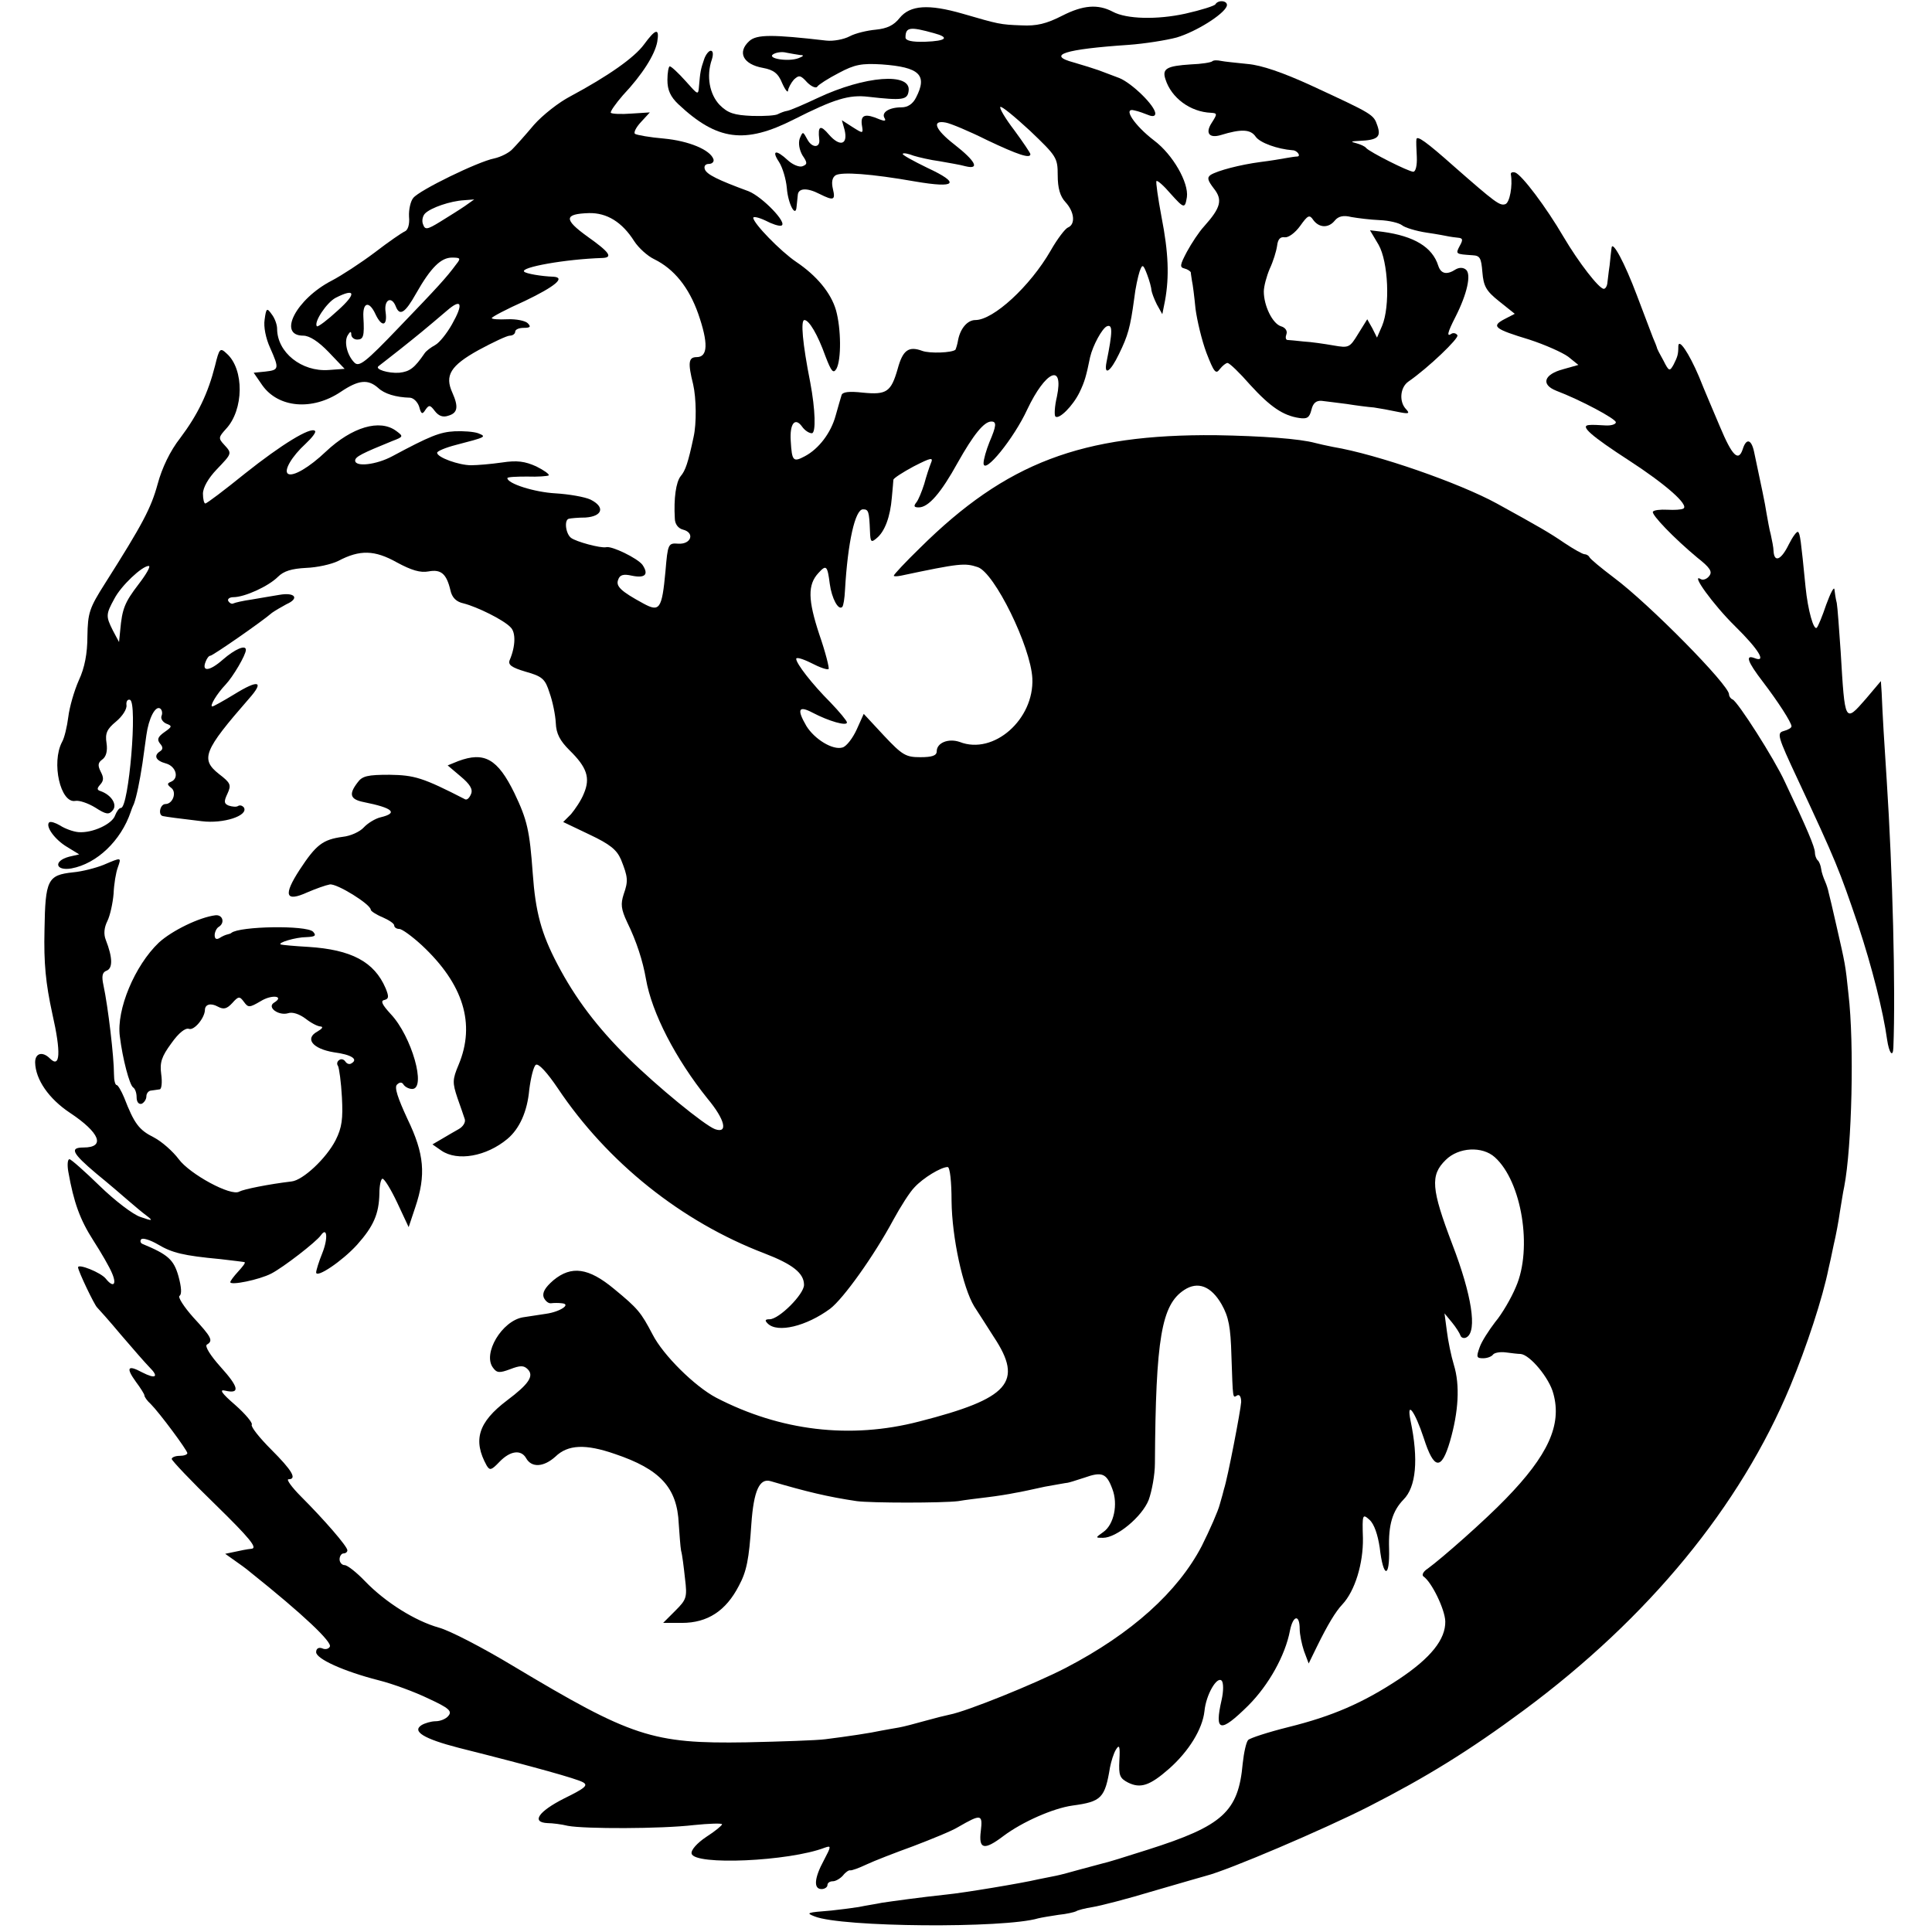 <?xml version="1.0" standalone="no"?>
<!DOCTYPE svg PUBLIC "-//W3C//DTD SVG 20010904//EN"
 "http://www.w3.org/TR/2001/REC-SVG-20010904/DTD/svg10.dtd">
<svg version="1.0" xmlns="http://www.w3.org/2000/svg"
 width="495pt" height="495pt" viewBox="0 0 495 495"
 preserveAspectRatio="xMidYMid meet">
<g transform="translate(0,495) scale(0.1,-0.1)"
fill="#000000" stroke="none">
<path d="M3114 4939 c-2 -4 -37 -15 -77 -24 -73 -16 -151 -14 -186 5 -38 20
-76 17 -129 -10 -41 -21 -66 -27 -105 -25 -55 2 -58 3 -151 30 -87 25 -134 22
-161 -11 -15 -19 -32 -27 -61 -30 -22 -2 -52 -9 -67 -17 -15 -8 -42 -13 -60
-11 -138 16 -178 16 -197 -1 -32 -29 -16 -60 35 -69 27 -5 39 -14 49 -39 8
-18 15 -26 15 -19 1 7 8 20 15 28 13 12 17 12 34 -7 11 -11 23 -16 26 -11 3 5
28 21 55 35 41 22 59 25 110 22 97 -7 118 -27 88 -85 -8 -16 -21 -25 -37 -25
-32 0 -52 -13 -44 -27 5 -8 1 -9 -12 -4 -37 16 -49 12 -46 -13 4 -24 4 -24
-23 -7 l-28 18 7 -25 c9 -38 -12 -44 -40 -12 -22 26 -29 23 -25 -12 3 -22 -18
-23 -30 -1 -12 22 -12 22 -20 3 -4 -12 -1 -29 7 -43 13 -19 13 -23 0 -28 -8
-3 -25 4 -37 15 -31 29 -43 26 -23 -4 9 -14 18 -44 20 -67 3 -40 23 -78 25
-47 1 7 2 21 3 29 1 18 23 20 56 3 36 -18 41 -16 34 13 -4 17 -2 29 7 35 16 9
90 4 204 -16 105 -18 117 -5 31 35 -37 18 -66 34 -63 36 2 3 15 0 28 -5 13 -4
43 -11 66 -14 22 -4 53 -9 67 -13 37 -9 26 13 -29 56 -49 38 -59 63 -22 56 12
-2 60 -22 106 -45 80 -38 111 -48 111 -36 0 3 -19 31 -41 61 -23 30 -39 57
-36 60 3 3 37 -25 76 -61 68 -65 71 -69 71 -114 0 -33 6 -54 20 -69 23 -25 26
-57 6 -65 -7 -3 -27 -29 -44 -59 -53 -92 -147 -178 -193 -178 -20 0 -38 -21
-44 -50 -2 -13 -6 -24 -7 -26 -9 -8 -66 -10 -85 -3 -35 13 -50 2 -63 -46 -17
-59 -28 -67 -89 -61 -36 4 -53 2 -55 -7 -2 -7 -9 -30 -15 -52 -12 -44 -43 -85
-79 -104 -30 -16 -33 -12 -36 39 -3 45 11 62 29 37 7 -10 18 -17 25 -17 11 0
9 61 -4 130 -20 101 -25 160 -15 160 12 0 34 -37 54 -93 15 -39 20 -45 28 -32
13 24 12 103 -1 150 -13 45 -50 89 -102 124 -40 27 -110 99 -110 113 0 4 14 1
31 -7 17 -9 35 -15 41 -13 17 6 -49 74 -84 88 -79 29 -107 43 -112 56 -3 8 1
14 10 14 9 0 14 6 12 12 -8 24 -63 47 -127 53 -36 3 -69 9 -74 12 -4 3 2 16
15 30 l23 25 -47 -3 c-26 -2 -50 -1 -53 2 -2 3 12 23 31 45 50 53 82 104 88
137 6 36 -4 34 -34 -7 -25 -34 -92 -81 -189 -133 -29 -15 -71 -48 -93 -73 -21
-25 -46 -53 -55 -62 -8 -9 -29 -20 -47 -24 -41 -8 -191 -81 -207 -101 -7 -8
-12 -30 -11 -48 2 -20 -3 -35 -11 -38 -7 -3 -42 -27 -77 -54 -36 -27 -85 -59
-110 -72 -91 -47 -140 -141 -73 -141 16 0 39 -15 65 -42 l41 -43 -41 -3 c-69
-5 -132 45 -132 106 0 10 -6 27 -14 37 -12 17 -14 16 -18 -14 -3 -18 3 -48 14
-72 24 -54 23 -57 -12 -61 l-30 -3 22 -32 c41 -58 128 -66 201 -17 46 31 70
33 96 10 16 -15 45 -24 82 -25 9 -1 19 -11 23 -23 5 -19 8 -21 16 -8 9 13 12
13 24 -3 10 -13 21 -17 35 -12 24 7 26 23 10 59 -20 44 -5 69 67 109 37 20 73
37 80 37 8 0 14 5 14 10 0 6 10 10 22 10 17 0 19 3 10 12 -6 6 -29 11 -52 10
-22 -1 -40 0 -40 3 0 3 38 23 85 44 77 37 105 60 73 62 -31 1 -71 8 -75 13
-11 11 105 32 200 35 28 1 20 14 -38 55 -61 44 -60 58 4 60 46 1 85 -23 116
-72 11 -17 34 -38 51 -46 51 -25 89 -72 113 -140 26 -75 25 -111 -4 -111 -21
0 -23 -14 -9 -70 8 -35 9 -100 1 -135 -14 -66 -21 -86 -33 -100 -12 -15 -18
-57 -15 -108 0 -15 9 -26 21 -29 31 -8 21 -38 -12 -36 -26 2 -27 0 -33 -71 -9
-97 -15 -105 -57 -82 -57 31 -71 44 -64 61 4 12 13 15 35 10 34 -7 44 3 27 28
-13 17 -79 49 -93 45 -14 -3 -77 14 -90 24 -14 11 -18 47 -5 49 4 1 23 3 42 3
44 3 51 27 13 46 -15 7 -56 14 -90 16 -54 3 -123 25 -123 39 0 3 23 4 50 4 28
-1 53 1 56 3 2 3 -12 13 -32 23 -29 13 -49 16 -88 10 -28 -4 -63 -7 -79 -7
-31 0 -87 20 -87 32 0 4 21 13 48 20 77 20 80 21 57 30 -11 4 -38 6 -60 5 -38
-2 -63 -12 -160 -64 -41 -22 -95 -28 -95 -11 0 10 19 19 95 50 29 11 29 12 10
26 -42 31 -113 10 -180 -53 -42 -40 -84 -65 -97 -57 -12 8 10 45 45 77 16 15
28 30 24 33 -11 11 -86 -35 -179 -109 -52 -42 -98 -77 -102 -77 -3 0 -6 11 -6
25 0 16 14 40 35 62 40 42 40 41 19 64 -15 16 -14 19 5 40 46 49 47 153 2 193
-17 16 -19 14 -30 -31 -18 -71 -44 -125 -89 -185 -26 -33 -47 -77 -58 -118
-17 -62 -38 -102 -135 -255 -40 -63 -44 -75 -45 -135 0 -44 -7 -81 -22 -113
-12 -27 -24 -69 -27 -94 -3 -24 -10 -54 -16 -64 -28 -53 -4 -158 34 -151 10 2
33 -6 51 -17 28 -18 35 -19 45 -7 12 14 -3 39 -31 49 -10 3 -10 7 -1 17 9 10
9 18 1 33 -8 16 -7 23 4 31 10 7 14 22 11 42 -4 25 1 36 24 55 17 14 29 33 27
43 -1 9 3 15 9 13 20 -6 -3 -277 -23 -277 -5 0 -11 -9 -15 -19 -7 -22 -58 -46
-94 -43 -13 1 -35 9 -47 17 -12 7 -24 11 -28 8 -10 -10 14 -44 46 -63 l31 -19
-26 -6 c-41 -11 -35 -37 6 -30 65 12 127 71 152 145 1 3 4 12 8 20 7 19 15 58
22 104 3 20 7 52 10 72 6 44 23 76 35 69 5 -3 7 -12 4 -19 -3 -7 3 -16 12 -20
16 -6 15 -8 -5 -22 -17 -12 -19 -19 -11 -29 8 -9 8 -15 0 -20 -17 -11 -11 -24
15 -31 26 -7 35 -38 13 -47 -10 -4 -10 -7 0 -15 16 -11 5 -42 -14 -42 -14 0
-20 -29 -6 -31 10 -2 39 -6 99 -13 55 -7 120 14 108 35 -4 5 -10 7 -15 4 -4
-3 -15 -2 -24 1 -12 5 -13 10 -3 31 10 22 8 27 -22 50 -48 38 -39 60 77 193
40 45 25 50 -38 11 -28 -17 -53 -31 -56 -31 -8 0 12 33 34 56 19 20 52 76 52
89 0 14 -28 2 -59 -25 -34 -30 -55 -32 -44 -5 3 8 8 15 12 15 6 0 133 88 158
110 7 5 24 15 37 22 34 15 22 31 -18 24 -17 -3 -49 -8 -71 -12 -22 -3 -43 -8
-47 -10 -4 -2 -9 0 -13 6 -3 5 3 10 13 10 29 0 90 28 114 52 15 15 35 21 72
23 28 1 65 9 83 18 55 29 93 28 150 -4 37 -20 60 -27 81 -23 32 6 46 -6 56
-48 4 -19 15 -30 34 -34 35 -9 102 -42 120 -61 14 -13 13 -49 -2 -84 -5 -12 4
-19 41 -30 43 -12 50 -19 61 -54 8 -22 15 -57 16 -77 1 -28 11 -46 35 -70 45
-44 54 -71 37 -111 -7 -18 -23 -41 -33 -53 l-20 -20 67 -32 c53 -25 70 -39 81
-64 18 -45 19 -55 7 -89 -8 -25 -7 -38 9 -72 24 -49 40 -99 48 -145 15 -87 76
-205 158 -307 45 -54 53 -90 19 -78 -27 10 -149 110 -222 182 -80 79 -136 153
-182 241 -41 78 -56 133 -63 232 -8 110 -14 137 -47 206 -43 88 -77 107 -144
82 l-27 -11 33 -28 c24 -20 32 -33 27 -45 -4 -10 -10 -16 -15 -14 -109 56
-130 62 -194 63 -56 0 -70 -3 -82 -20 -23 -30 -19 -43 16 -50 75 -15 89 -28
43 -39 -13 -3 -33 -15 -43 -26 -10 -11 -34 -22 -54 -24 -51 -7 -68 -20 -110
-84 -43 -66 -37 -84 20 -58 21 9 46 18 57 20 18 3 105 -51 105 -65 0 -3 13
-12 30 -19 16 -7 30 -16 30 -21 0 -5 6 -9 13 -9 7 0 33 -19 58 -42 106 -99
138 -201 94 -306 -16 -38 -16 -46 -3 -85 8 -23 17 -48 19 -55 2 -8 -5 -19 -16
-25 -11 -6 -31 -18 -43 -25 l-24 -14 23 -16 c41 -28 115 -15 169 30 31 26 51
70 56 126 4 31 11 60 17 64 7 4 29 -20 56 -60 127 -190 317 -342 529 -423 73
-28 102 -51 102 -81 0 -24 -64 -88 -88 -88 -12 0 -13 -3 -5 -11 25 -25 99 -7
160 38 34 26 112 135 162 228 18 33 42 71 54 83 22 24 68 52 85 52 6 0 10 -39
10 -87 1 -94 29 -222 58 -270 10 -15 32 -50 50 -78 77 -116 40 -158 -191 -217
-177 -46 -356 -24 -520 61 -55 29 -136 109 -163 162 -30 57 -37 66 -99 117
-65 54 -109 60 -155 22 -22 -19 -29 -32 -25 -44 4 -9 12 -16 19 -15 7 1 20 1
27 0 26 -2 -4 -22 -40 -27 -19 -3 -45 -7 -59 -9 -54 -9 -104 -93 -77 -129 10
-14 17 -14 44 -4 26 10 35 10 45 0 17 -17 3 -38 -53 -80 -74 -56 -88 -102 -52
-167 8 -13 12 -12 33 10 27 28 55 32 68 9 14 -25 45 -23 75 4 32 31 77 33 152
7 116 -39 160 -86 164 -179 2 -27 4 -58 6 -69 3 -10 7 -43 10 -71 6 -49 4 -54
-25 -83 l-31 -31 48 0 c66 0 113 31 146 95 20 37 26 68 32 158 6 86 21 119 50
110 92 -27 146 -40 220 -51 37 -5 220 -5 260 0 17 3 50 7 75 10 25 3 56 8 70
11 14 2 49 10 77 16 29 5 55 10 58 10 2 0 22 6 43 13 45 16 57 12 72 -29 15
-39 4 -91 -23 -110 -21 -15 -21 -15 -1 -15 35 0 100 54 117 97 8 22 16 64 16
94 2 321 17 406 75 444 35 23 69 10 96 -37 18 -32 23 -58 25 -131 4 -115 3
-109 15 -102 6 3 10 -4 10 -17 -1 -20 -35 -197 -44 -223 -1 -5 -6 -23 -11 -40
-4 -16 -25 -64 -46 -106 -61 -117 -179 -224 -348 -312 -79 -41 -255 -112 -298
-120 -10 -2 -38 -9 -63 -16 -25 -7 -55 -15 -67 -17 -13 -2 -33 -6 -45 -8 -27
-6 -87 -15 -143 -22 -22 -3 -113 -6 -203 -8 -241 -4 -294 14 -598 196 -78 47
-163 91 -190 98 -60 17 -136 64 -189 119 -21 22 -45 41 -52 41 -7 0 -13 7 -13
15 0 8 5 15 10 15 6 0 10 4 10 8 0 10 -60 79 -119 138 -24 24 -38 44 -32 44
23 0 9 23 -44 76 -31 31 -53 59 -50 64 3 4 -16 27 -42 50 -36 31 -42 41 -26
37 39 -9 35 9 -12 61 -26 29 -41 53 -35 57 17 10 12 19 -35 70 -24 27 -40 52
-35 55 6 4 5 22 -3 51 -12 42 -27 55 -92 82 -5 2 -7 8 -3 12 4 4 23 -2 42 -13
37 -22 65 -29 161 -38 33 -4 61 -7 62 -8 2 -2 -6 -12 -17 -24 -11 -12 -20 -24
-20 -27 0 -9 74 6 105 22 31 16 115 81 127 98 16 23 19 -7 4 -45 -9 -22 -16
-45 -16 -50 0 -16 67 29 105 71 42 47 56 79 57 131 0 21 4 38 8 38 5 0 22 -28
38 -62 l29 -62 17 51 c28 83 23 137 -20 226 -25 54 -34 81 -27 88 7 7 13 7 17
0 4 -6 14 -11 22 -11 37 0 -1 135 -55 192 -22 24 -27 34 -16 36 11 3 12 8 3
30 -29 68 -88 99 -198 106 -36 2 -67 5 -70 6 -12 4 38 19 65 19 23 1 26 4 17
14 -18 17 -188 14 -209 -3 -2 -2 -6 -3 -10 -4 -5 -1 -14 -5 -20 -9 -8 -5 -13
-3 -13 7 0 8 5 18 10 21 17 10 11 32 -8 30 -41 -5 -111 -39 -145 -70 -62 -59
-109 -172 -100 -240 7 -58 25 -125 34 -131 5 -3 9 -14 9 -25 0 -12 5 -19 13
-17 6 3 12 11 12 19 0 8 6 15 13 15 6 1 16 2 21 3 5 0 7 18 4 39 -4 30 1 45
26 79 19 27 36 40 45 37 13 -5 40 27 41 48 0 15 15 19 33 9 15 -8 23 -6 37 9
16 18 19 18 30 3 11 -15 14 -15 43 2 29 18 62 13 34 -4 -19 -12 12 -34 36 -27
11 4 29 -2 45 -14 14 -11 31 -20 39 -20 7 -1 3 -6 -9 -13 -33 -18 -12 -44 42
-53 46 -6 63 -18 46 -28 -5 -4 -12 -2 -16 4 -4 6 -11 8 -16 4 -5 -3 -7 -10 -3
-15 3 -6 8 -42 10 -80 3 -56 0 -78 -16 -110 -24 -47 -84 -103 -113 -106 -59
-7 -123 -20 -134 -26 -21 -13 -127 45 -155 83 -15 20 -43 45 -64 56 -38 19
-50 35 -76 102 -7 17 -16 32 -19 32 -4 0 -7 12 -7 28 0 44 -15 172 -27 228 -5
23 -3 33 8 37 16 6 16 33 -2 79 -6 15 -4 32 4 48 7 14 14 46 16 70 1 25 6 55
11 68 9 26 10 26 -37 6 -20 -8 -55 -17 -78 -19 -65 -7 -71 -19 -73 -147 -2
-86 3 -137 20 -215 23 -101 20 -141 -6 -115 -19 19 -38 14 -38 -10 1 -44 35
-93 89 -129 77 -51 92 -89 35 -89 -36 0 -30 -14 33 -67 32 -26 69 -58 84 -71
14 -12 34 -29 45 -37 17 -13 15 -14 -16 -3 -19 6 -66 42 -105 80 -38 37 -73
68 -77 68 -5 0 -6 -15 -3 -32 14 -79 30 -123 64 -176 20 -31 42 -69 48 -84 13
-30 3 -38 -16 -14 -13 16 -71 39 -71 29 0 -9 42 -97 49 -103 3 -3 31 -34 61
-70 30 -35 63 -73 73 -83 25 -25 16 -31 -19 -13 -37 20 -42 12 -16 -24 12 -16
22 -32 22 -35 0 -4 7 -14 16 -22 23 -23 94 -119 94 -126 0 -4 -9 -7 -20 -7
-11 0 -20 -4 -20 -8 0 -4 50 -57 112 -117 88 -86 108 -111 93 -113 -11 -1 -31
-5 -44 -8 l-24 -5 24 -17 c13 -9 31 -22 39 -29 139 -111 212 -181 205 -192 -3
-6 -12 -8 -20 -4 -9 3 -15 -1 -15 -10 0 -17 70 -49 160 -72 36 -9 93 -30 128
-47 52 -24 61 -32 51 -44 -6 -8 -21 -14 -33 -14 -11 0 -28 -5 -36 -10 -25 -16
6 -35 95 -58 199 -50 301 -79 318 -88 15 -8 7 -15 -48 -42 -65 -33 -85 -61
-42 -63 12 0 36 -3 52 -7 43 -8 238 -8 323 2 39 4 72 5 72 2 0 -3 -18 -18 -40
-32 -24 -16 -40 -34 -38 -43 6 -31 250 -20 341 15 17 6 17 4 -2 -32 -25 -46
-27 -74 -6 -74 8 0 15 5 15 10 0 6 6 10 14 10 7 0 19 7 26 15 6 8 15 14 18 13
4 -1 23 6 42 15 19 9 73 30 120 47 47 18 99 39 115 49 59 34 63 33 58 -10 -6
-47 8 -51 58 -13 48 36 127 71 177 78 74 10 83 19 96 98 3 15 9 35 15 45 9 15
11 9 9 -27 -2 -39 1 -46 22 -57 32 -16 56 -8 105 35 51 45 86 102 91 148 4 42
32 90 44 78 5 -5 5 -27 0 -49 -19 -83 -4 -86 68 -15 53 53 95 129 107 192 8
40 25 43 25 4 0 -13 5 -38 11 -56 l12 -32 21 43 c28 57 48 90 65 108 33 35 54
106 53 170 -2 62 -1 63 17 47 12 -11 21 -38 26 -71 9 -79 26 -80 24 -3 -2 62
9 97 37 126 32 32 39 102 18 202 -11 54 11 25 34 -45 26 -81 45 -83 67 -8 22
76 26 144 10 196 -7 23 -15 62 -18 87 l-6 45 19 -23 c10 -12 20 -28 22 -34 2
-6 10 -8 16 -4 27 16 13 108 -37 238 -54 142 -57 177 -17 216 33 33 94 36 126
7 69 -62 97 -234 54 -332 -12 -29 -36 -70 -53 -90 -16 -21 -35 -50 -40 -65 -9
-25 -8 -28 9 -28 10 0 21 4 25 9 3 5 18 8 33 6 15 -2 32 -4 38 -4 24 -2 74
-62 84 -102 22 -80 -14 -158 -122 -269 -53 -55 -163 -152 -200 -179 -11 -7
-16 -16 -11 -20 21 -14 55 -84 56 -115 1 -46 -37 -94 -120 -149 -91 -60 -169
-94 -282 -122 -52 -13 -98 -28 -103 -33 -5 -5 -11 -32 -14 -60 -11 -124 -51
-160 -243 -221 -56 -18 -108 -34 -115 -35 -6 -2 -31 -8 -56 -15 -25 -7 -54
-15 -65 -17 -11 -2 -31 -6 -45 -9 -42 -10 -193 -35 -235 -39 -66 -7 -138 -17
-165 -21 -14 -3 -41 -7 -60 -11 -19 -3 -51 -7 -70 -9 -63 -5 -66 -6 -43 -15
69 -28 486 -31 573 -5 8 2 32 6 52 9 21 2 41 7 45 9 4 3 24 8 43 11 19 3 89
21 155 41 66 19 127 37 135 39 56 14 302 119 416 177 149 76 259 144 398 247
320 237 555 523 683 831 42 101 83 226 98 301 2 8 8 35 13 60 6 25 13 63 16
85 4 23 8 51 11 64 20 103 26 367 11 494 -8 77 -8 75 -31 176 -9 40 -18 78
-20 85 -1 6 -5 19 -9 28 -4 9 -9 23 -10 32 -1 8 -5 19 -9 22 -4 4 -7 13 -7 20
0 13 -20 61 -77 181 -27 59 -121 206 -134 211 -5 2 -9 8 -9 13 0 24 -205 232
-295 299 -33 25 -61 48 -63 53 -2 4 -8 7 -12 7 -5 0 -28 13 -52 29 -38 26 -64
41 -173 101 -95 52 -306 126 -420 145 -16 3 -37 8 -45 10 -40 11 -137 18 -255
20 -343 3 -537 -70 -758 -289 -37 -36 -67 -68 -67 -71 0 -2 8 -2 18 0 151 32
164 33 197 22 43 -14 136 -204 140 -285 5 -105 -99 -197 -186 -163 -29 10 -59
-2 -59 -24 0 -11 -12 -15 -42 -15 -37 0 -46 5 -93 55 l-52 56 -18 -40 c-10
-22 -26 -43 -36 -46 -25 -8 -72 21 -93 55 -25 43 -20 53 16 34 42 -22 88 -35
88 -25 0 4 -19 27 -42 51 -48 48 -88 100 -88 112 0 5 17 0 39 -11 21 -11 41
-18 44 -15 2 3 -8 43 -24 89 -29 88 -30 127 -2 157 20 22 23 19 29 -28 5 -37
22 -69 32 -59 3 3 6 22 7 43 7 123 26 207 46 207 14 0 16 -4 18 -56 1 -28 3
-30 17 -18 21 17 35 55 39 104 2 22 4 43 4 46 1 4 24 19 52 34 45 23 51 24 44
8 -4 -10 -12 -34 -17 -53 -6 -19 -15 -41 -20 -47 -8 -10 -6 -13 6 -13 25 0 57
37 100 115 40 71 67 105 86 105 14 0 13 -11 -5 -53 -8 -20 -15 -44 -15 -54 1
-31 78 64 112 138 47 99 94 120 76 33 -6 -25 -7 -48 -4 -51 9 -9 45 27 62 62
13 27 17 41 27 90 7 30 31 74 43 79 15 6 15 -13 -1 -92 -7 -36 10 -25 32 21
23 47 29 68 39 142 3 27 10 58 14 70 7 19 9 18 19 -8 6 -16 11 -34 11 -40 1
-7 7 -23 14 -37 l14 -25 7 35 c11 61 9 122 -9 214 -9 48 -15 90 -13 92 2 3 19
-12 36 -32 35 -39 37 -39 42 -9 5 37 -36 109 -84 145 -51 39 -82 86 -50 77 10
-2 26 -8 36 -12 10 -4 17 -3 17 4 0 20 -60 78 -92 91 -18 7 -42 16 -53 20 -11
4 -40 13 -64 20 -71 19 -23 34 140 45 42 3 98 12 124 19 50 15 120 59 128 80
5 14 -21 18 -29 5z m-721 -74 c41 -11 32 -20 -23 -22 -34 -1 -50 3 -50 11 0
27 12 28 73 11z m-343 -56 c11 0 9 -3 -4 -8 -26 -10 -82 -1 -65 10 8 5 23 7
34 4 11 -2 27 -5 35 -6z m-859 -387 c-13 -9 -42 -27 -63 -40 -34 -21 -39 -21
-44 -7 -4 9 -1 22 5 28 15 15 65 32 100 34 l26 2 -24 -17z m-22 -149 c-25 -34
-47 -58 -147 -162 -86 -90 -102 -102 -114 -90 -19 19 -27 54 -17 70 6 10 9 11
9 2 0 -7 7 -13 15 -13 16 0 19 8 16 58 -2 38 15 42 31 7 16 -34 31 -31 26 5
-5 32 15 43 26 15 10 -26 24 -17 52 33 38 67 64 92 92 92 22 0 23 -2 11 -17z
m-303 -118 c-27 -25 -51 -43 -54 -41 -9 10 25 61 48 73 51 26 54 11 6 -32z
m292 -36 c-13 -23 -32 -47 -43 -53 -11 -6 -23 -15 -27 -21 -26 -38 -38 -47
-65 -50 -28 -2 -64 9 -53 17 3 2 28 22 55 43 49 39 60 48 120 99 38 33 43 18
13 -35z m-803 -666 c-36 -47 -42 -63 -47 -118 l-3 -30 -16 30 c-18 36 -18 41
4 81 17 33 71 84 88 84 6 0 -6 -21 -26 -47z"/>
<path d="M1804 4798 c-9 -26 -10 -33 -13 -68 -2 -25 -2 -24 -35 13 -18 20 -36
37 -40 37 -3 0 -6 -16 -6 -35 0 -26 8 -43 28 -62 99 -93 170 -103 296 -39 103
52 141 64 191 58 88 -10 100 -8 103 15 7 48 -112 39 -233 -18 -36 -17 -71 -32
-78 -33 -7 -1 -17 -5 -23 -8 -5 -4 -36 -6 -67 -5 -46 2 -62 7 -83 28 -26 27
-35 74 -20 117 4 13 3 22 -3 22 -5 0 -13 -10 -17 -22z"/>
<path d="M3106 4793 c-3 -3 -27 -7 -55 -8 -62 -4 -74 -11 -65 -38 15 -48 64
-84 117 -86 16 -1 16 -3 2 -25 -18 -27 -7 -41 23 -32 52 16 76 15 89 -4 11
-16 56 -32 95 -35 11 0 22 -15 12 -16 -5 0 -18 -2 -29 -4 -11 -2 -40 -7 -65
-10 -53 -7 -110 -22 -128 -33 -10 -7 -8 -14 8 -35 23 -29 18 -49 -25 -97 -13
-14 -32 -43 -44 -65 -18 -34 -19 -40 -6 -43 8 -2 15 -7 16 -10 0 -4 2 -14 3
-22 2 -8 6 -40 9 -71 4 -30 16 -81 28 -113 19 -49 24 -56 34 -42 7 9 16 16 20
16 5 0 31 -25 58 -56 52 -57 85 -79 126 -85 20 -3 26 1 31 21 4 17 12 24 26
23 10 -1 39 -5 64 -8 25 -4 56 -8 70 -9 14 -2 41 -7 60 -11 29 -6 33 -5 23 6
-19 19 -16 56 5 71 52 36 131 112 126 119 -3 5 -10 7 -15 4 -13 -9 -11 2 10
43 30 59 41 109 27 121 -7 6 -17 6 -26 1 -23 -15 -38 -12 -45 9 -15 48 -62 76
-142 87 l-33 4 22 -37 c25 -44 30 -158 9 -208 l-13 -30 -12 24 -13 23 -23 -37
c-22 -36 -24 -37 -64 -30 -23 4 -57 9 -76 10 -19 2 -38 4 -42 4 -4 1 -5 7 -2
15 3 8 -3 17 -14 20 -22 7 -44 53 -44 89 0 13 7 39 15 58 9 19 17 45 19 59 2
17 8 24 20 22 9 -1 26 11 39 29 20 28 24 30 34 15 15 -20 39 -21 55 -1 9 11
22 14 42 9 17 -3 49 -7 73 -8 24 -1 49 -7 57 -13 7 -6 36 -15 63 -19 28 -4 53
-9 58 -10 4 -1 14 -2 22 -3 13 -1 14 -5 5 -21 -11 -21 -11 -21 33 -24 19 -1
22 -7 25 -43 3 -36 9 -48 43 -75 l40 -32 -27 -14 c-34 -18 -25 -25 64 -52 40
-13 85 -33 100 -44 l26 -21 -39 -11 c-49 -13 -58 -39 -18 -55 63 -24 153 -72
153 -81 0 -5 -12 -9 -27 -8 -16 1 -34 2 -42 1 -24 -2 6 -28 103 -91 94 -61
154 -114 139 -123 -5 -3 -23 -4 -41 -3 -18 1 -35 -1 -37 -5 -5 -7 55 -69 114
-118 33 -26 39 -36 30 -47 -6 -8 -16 -11 -21 -8 -29 18 32 -66 87 -120 62 -61
82 -95 50 -82 -24 9 -18 -9 21 -60 39 -51 74 -105 74 -115 0 -4 -9 -9 -20 -12
-18 -5 -16 -13 36 -124 99 -212 106 -230 155 -374 35 -106 64 -220 74 -293 5
-34 15 -47 16 -20 6 151 -2 453 -17 684 -6 89 -11 174 -13 225 l-2 30 -38 -45
c-55 -63 -54 -63 -65 120 -4 58 -8 114 -10 125 -3 11 -5 27 -6 35 -1 8 -10 -9
-21 -39 -10 -30 -21 -56 -24 -59 -8 -9 -23 44 -29 104 -12 122 -14 136 -19
141 -3 3 -14 -12 -24 -32 -19 -39 -37 -48 -39 -17 0 9 -4 28 -7 42 -4 14 -8
39 -11 55 -4 27 -13 68 -32 158 -7 32 -20 35 -29 6 -11 -33 -27 -17 -58 57
-16 38 -41 96 -54 129 -26 61 -53 101 -53 77 0 -20 -2 -26 -12 -46 -10 -18
-12 -18 -26 10 -9 16 -17 31 -17 34 -1 3 -5 14 -10 25 -4 11 -23 60 -41 108
-32 85 -63 142 -65 122 -1 -6 -3 -26 -5 -45 -3 -19 -5 -41 -6 -47 -1 -7 -5
-13 -9 -13 -12 0 -64 67 -103 133 -45 77 -107 159 -124 165 -7 2 -12 0 -11 -5
5 -29 -3 -72 -14 -76 -14 -5 -25 3 -131 96 -72 64 -96 81 -97 70 -1 -4 0 -25
1 -45 1 -22 -3 -38 -9 -38 -12 0 -113 51 -121 61 -3 4 -14 9 -25 12 -16 4 -14
5 7 6 48 2 57 10 47 39 -10 29 -10 29 -172 104 -70 32 -125 51 -160 54 -28 3
-60 6 -69 8 -9 2 -19 2 -22 -1z"/>
</g>
</svg>
